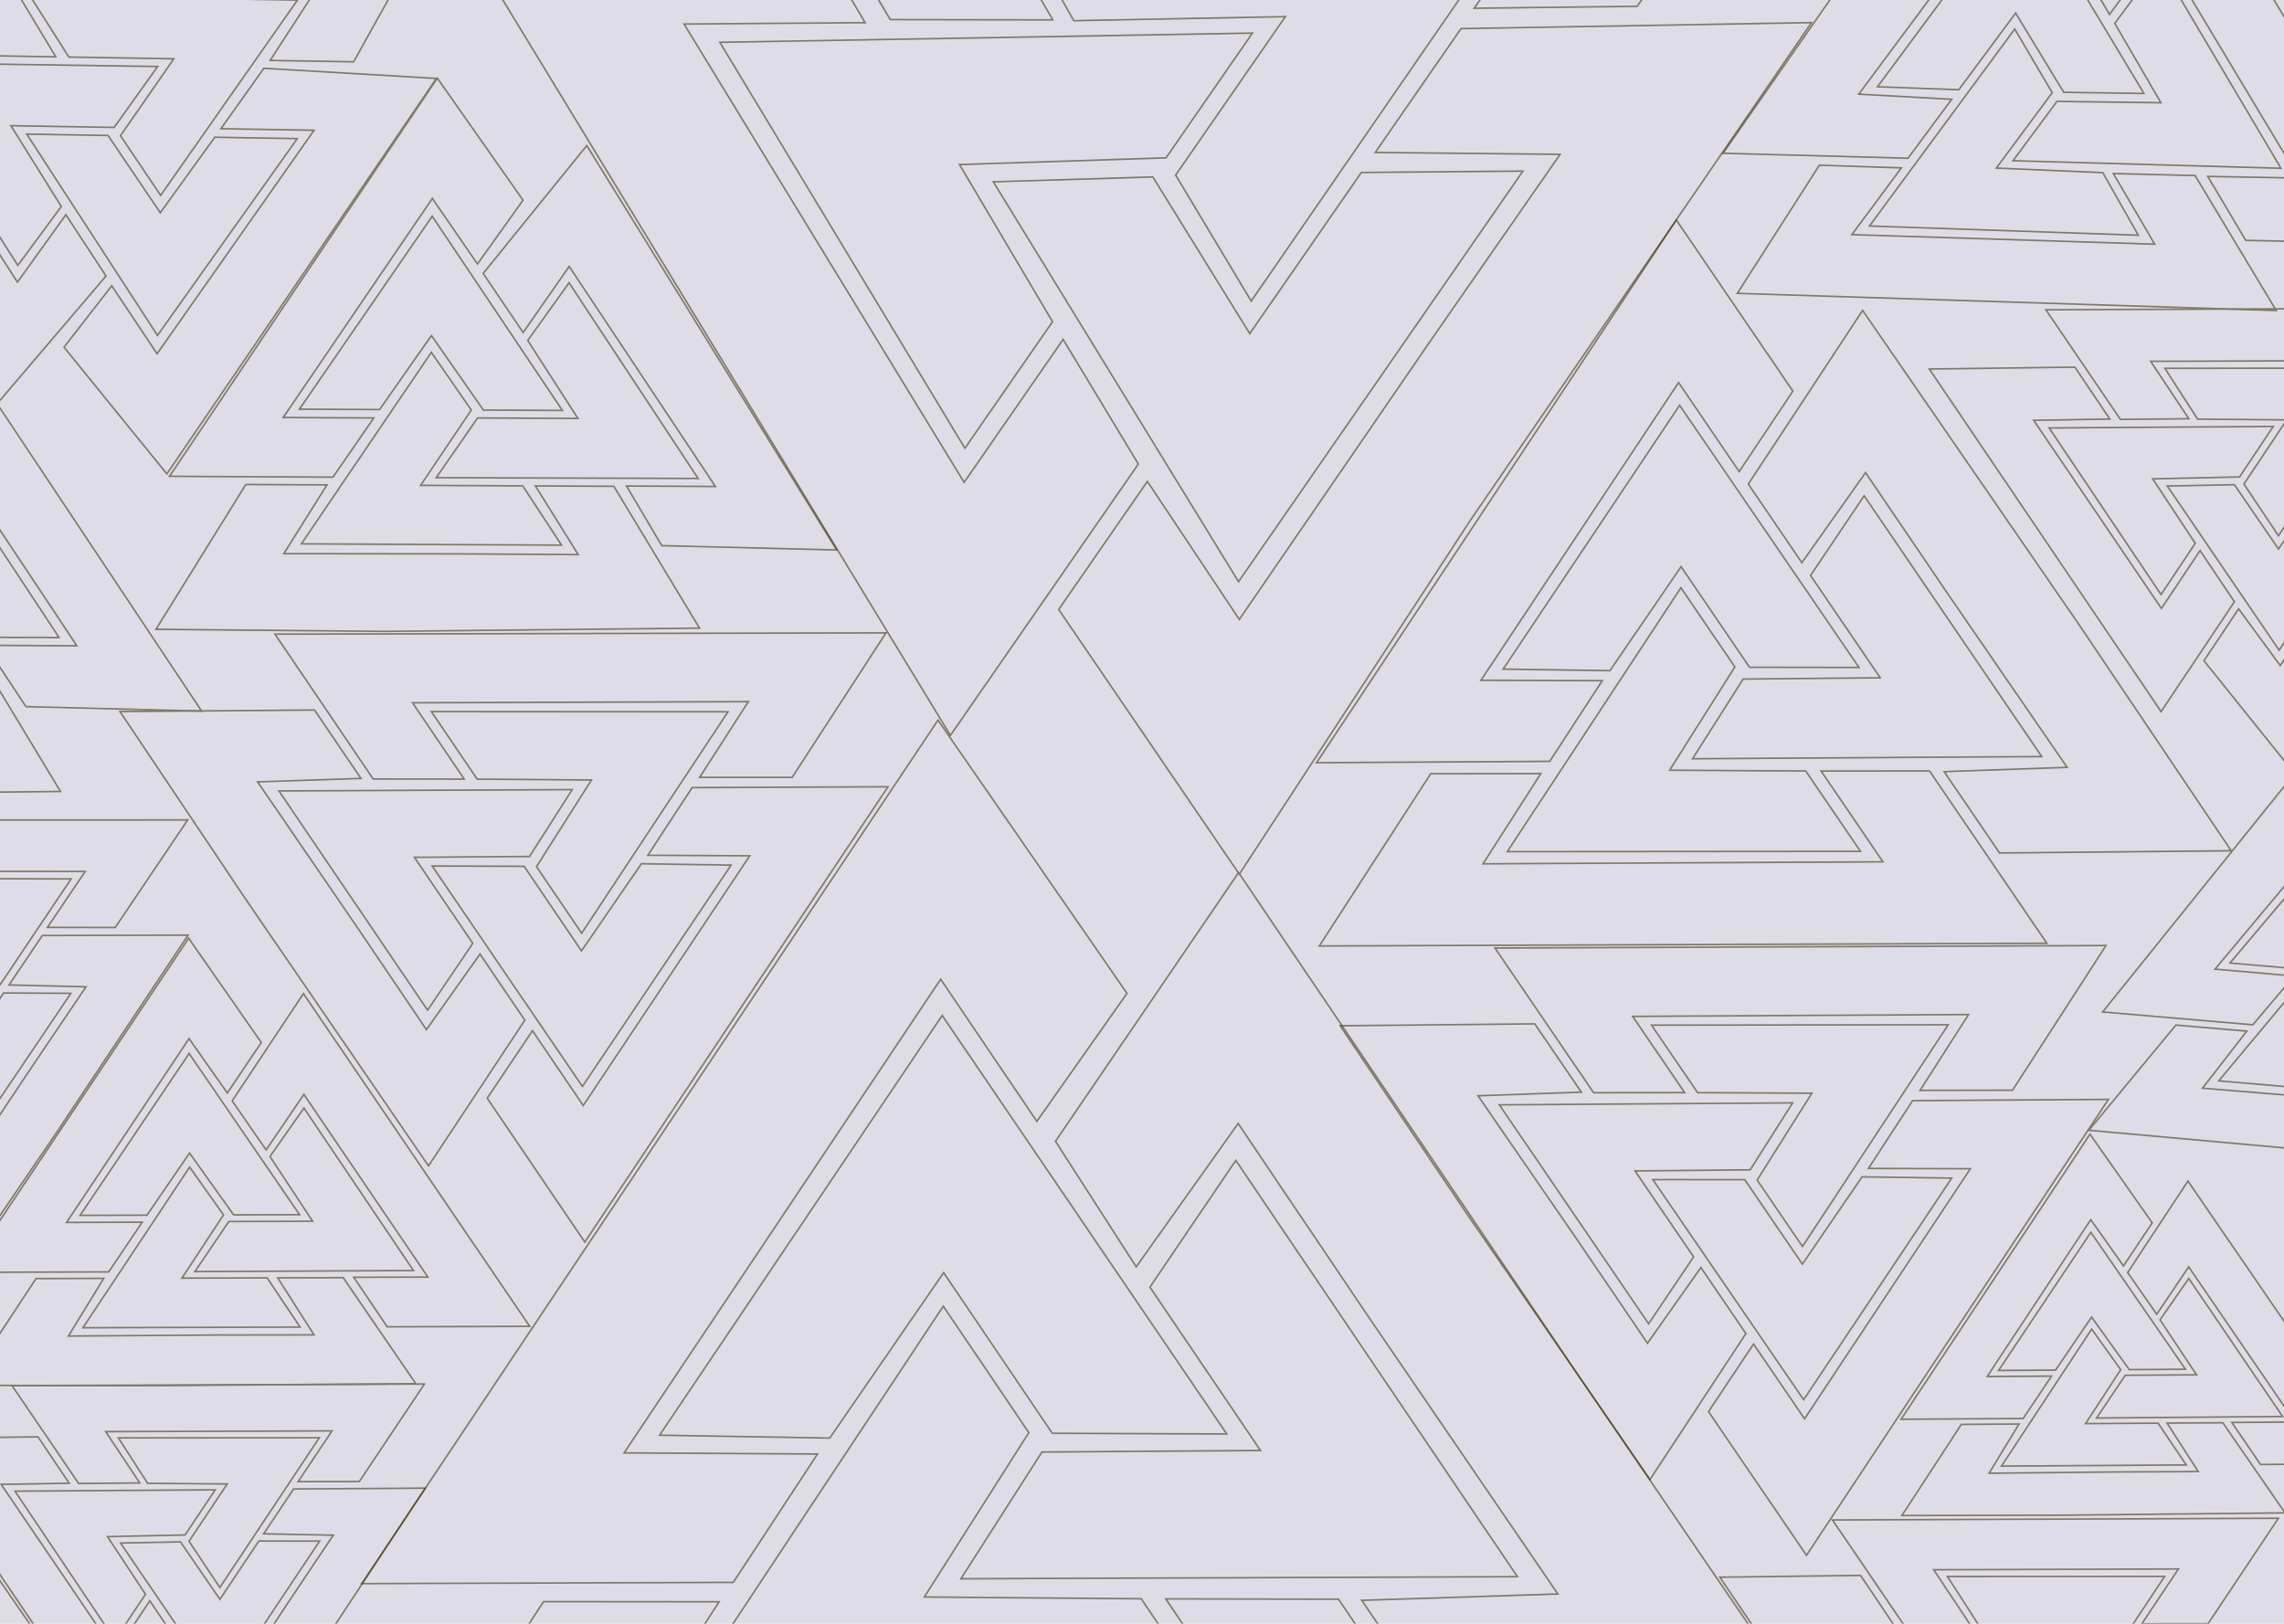 <?xml version="1.0" encoding="utf-8"?>
<!-- Generator: Adobe Illustrator 25.2.0, SVG Export Plug-In . SVG Version: 6.00 Build 0)  -->
<svg version="1.1" id="Camada_1" xmlns="http://www.w3.org/2000/svg" xmlns:xlink="http://www.w3.org/1999/xlink" x="0px" y="0px"
	 viewBox="0 0 1440 1024" style="enable-background:new 0 0 1440 1024;" xml:space="preserve">
<style type="text/css">
	.st0{fill:#EAEAF4;}
	.st1{opacity:0.06;fill:#231E14;}
	.st2{fill:none;stroke:#382902;stroke-width:2;stroke-miterlimit:10;}
	.st3{opacity:0.56;}
	.st4{fill:none;stroke:#382902;stroke-miterlimit:10;}
</style>
<g>
	<g>
		<rect x="-81.37" y="-167.9" class="st0" width="1576.11" height="1353"/>
	</g>
</g>
<g id="Camada_2">
	<rect x="-87.66" y="-167.9" class="st1" width="1582.4" height="1356.28"/>
</g>
<path class="st2" d="M1202.52,861.61"/>
<path class="st2" d="M879.9,857.07"/>
<path class="st2" d="M1170.79,979.65"/>
<path class="st2" d="M893.12,891.12"/>
<path class="st2" d="M1049.14,1063.65"/>
<path class="st2" d="M871.96,904.74"/>
<g class="st3">
	<path class="st4" d="M-222.85,189.65"/>
	<g>
		<polygon class="st4" points="831.79,596.54 1290.49,594.84 1216.51,486.18 1148.16,486.23 1187.14,543.48 935,544.75 
			971.46,487.82 902.01,487.93 		"/>
		<g>
			<polygon class="st4" points="950.29,537.08 1172.97,536.89 1138.46,486.21 1052.66,485.72 1093.78,420.58 1059.77,370.63 			"/>
		</g>
		<g>
			<polygon class="st4" points="1015.02,422.92 947.7,421.96 1058.95,255.59 1172.07,420.92 1103.06,420.81 1059.86,357.37 			"/>
			<polygon class="st4" points="977.05,480.12 830.05,480.99 1056.88,138.74 1130.36,246.67 1096.52,297.4 1058.3,241.25 
				933.69,428.99 1010.21,429.24 			"/>
		</g>
		<g>
			<polygon class="st4" points="1136.03,354.86 1102.27,305.28 1174.33,195.75 1310.84,394.01 1406.72,536.52 1260.65,537.9 
				1225.73,486.61 1303.28,483.9 1227.08,373.1 1176.17,298.04 			"/>
		</g>
		<polygon class="st4" points="1067.1,478.48 1287.26,477.1 1175.3,312.66 1141.49,362.89 1185.43,427.42 1098.99,428.24 		"/>
	</g>
	<g>
		<polygon class="st4" points="1525.7,153.97 1366.82,-112.02 1306.49,-30.6 1330,9.1 1361.78,-33.79 1449.39,112.29 
			1391.94,111.24 1415.88,151.56 		"/>
		<g>
			<polygon class="st4" points="1438.08,106.12 1361.45,-23.23 1333.31,14.75 1362.4,64.79 1296.87,63.93 1269.13,101.36 			"/>
		</g>
		<g>
			<polygon class="st4" points="1325.76,108.87 1348.13,148.34 1178.65,142.51 1270.25,18.3 1293.87,58.45 1258.64,105.99 			"/>
			<polygon class="st4" points="1383.95,110.71 1435.12,195.84 1095.35,184.99 1147.07,104.16 1198.73,105.89 1167.55,147.97 
				1358.5,153.99 1332.41,109.43 			"/>
		</g>
		<g>
			<polygon class="st4" points="1230.5,62.61 1202.97,99.77 1086.32,96.65 1190.42,-52.77 1272.7,-163.63 1332.14,-74.54 
				1303.66,-36.11 1274.88,-80.22 1213.62,3.25 1171.88,59.38 			"/>
		</g>
		<polygon class="st4" points="1351.72,58.96 1275.02,-68.51 1183.72,54.71 1234.96,56.6 1270.79,8.24 1301.12,58.19 		"/>
	</g>
	<g>
		<polygon class="st4" points="1622.79,-171.46 1426.42,-179.11 1456.01,-130.92 1485.26,-129.7 1469.67,-155.08 1577.62,-151.03 
			1560.93,-127.15 1590.65,-125.93 		"/>
		<g>
			<polygon class="st4" points="1570.93,-148 1475.61,-151.99 1489.41,-129.51 1526.13,-127.73 1507.28,-100.4 1520.89,-78.25 			
				"/>
		</g>
		<g>
			<polygon class="st4" points="1541.04,-99.97 1569.84,-98.33 1519.04,-28.64 1473.78,-101.98 1503.32,-100.67 1520.59,-72.53 			
				"/>
			<polygon class="st4" points="1558.39,-123.93 1621.32,-121.62 1519.96,18.3 1488.3,-26.1 1503.75,-47.35 1519.04,-22.45 
				1575.97,-101.1 1543.22,-102.61 			"/>
		</g>
		<g>
			<polygon class="st4" points="1487.94,-72.85 1501.44,-50.85 1466.99,-2.65 1410.84,-88.3 1370.59,-153.97 1438.1,-154.02 
				1452.07,-131.28 1418.82,-131.53 1449.32,-82.37 1469.68,-49.08 			"/>
		</g>
		<polygon class="st4" points="1519.81,-124.87 1425.55,-128.3 1470.33,-55.37 1485.76,-76.4 1468.19,-105.03 1505.2,-103.8 		"/>
	</g>
	<g>
		<polygon class="st4" points="1327.77,596.27 942.54,597.86 1004.72,689.08 1062.12,689.02 1029.36,640.96 1241.12,639.79 
			1210.53,687.62 1268.85,687.51 		"/>
		<g>
			<polygon class="st4" points="1228.28,646.24 1041.27,646.48 1070.27,689.03 1142.33,689.41 1107.83,744.14 1136.42,786.08 			"/>
		</g>
		<g>
			<polygon class="st4" points="1173.97,742.15 1230.51,742.93 1137.16,882.69 1042.07,743.88 1100.04,743.94 1136.34,797.21 			"/>
			<polygon class="st4" points="1205.84,694.09 1329.29,693.31 1138.95,980.82 1077.18,890.21 1105.58,847.59 1137.71,894.74 
				1242.28,737.02 1178.01,736.83 			"/>
		</g>
		<g>
			<polygon class="st4" points="1072.37,799.34 1100.75,840.98 1040.28,932.99 925.54,766.52 844.95,646.88 967.63,645.66 
				996.98,688.73 931.85,691.03 995.9,784.06 1038.69,847.08 			"/>
		</g>
		<polygon class="st4" points="1130.21,695.5 945.31,696.73 1039.42,834.8 1067.78,792.61 1030.85,738.42 1103.45,737.71 		"/>
	</g>
	<g>
		<polygon class="st4" points="558.6,399.11 173.37,399.91 235.29,491.26 292.69,491.32 260.07,443.18 471.83,442.46 441.1,490.23 
			499.42,490.23 		"/>
		<g>
			<polygon class="st4" points="458.97,448.88 271.96,448.74 300.84,491.35 372.9,491.87 338.25,546.53 366.72,588.53 			"/>
		</g>
		<g>
			<polygon class="st4" points="404.39,544.68 460.93,545.57 367.19,685.14 272.49,546.14 330.45,546.32 366.61,599.66 			"/>
			<polygon class="st4" points="436.39,496.68 559.85,496.16 368.7,783.28 307.19,692.54 335.71,649.98 367.71,697.19 
				472.71,539.68 408.44,539.37 			"/>
		</g>
		<g>
			<polygon class="st4" points="302.64,601.66 330.9,643.35 270.17,735.24 155.9,568.54 75.64,448.72 198.32,447.77 227.55,490.89 
				162.42,493.06 226.2,586.22 268.82,649.33 			"/>
		</g>
		<polygon class="st4" points="360.76,497.94 175.86,498.79 269.58,637.05 298.07,594.92 261.28,540.65 333.88,540.09 		"/>
	</g>
	<g>
		<polygon class="st4" points="118.94,591.65 -21.91,802.36 68.53,802.08 89.65,770.74 42,770.89 119.2,654.97 143.33,689.28 
			164.74,657.43 		"/>
		<g>
			<polygon class="st4" points="119.24,664.35 50.48,766.44 92.66,766.31 119.51,727.14 147.3,766.13 188.88,766 			"/>
		</g>
		<g>
			<polygon class="st4" points="170.21,729.32 191.63,698.77 260.66,801.22 122.86,801.91 144.28,770.31 197.09,770.15 			"/>
			<polygon class="st4" points="146.38,694.23 191.32,626.6 333.95,836.42 244.11,836.7 223.04,805.5 269.78,805.36 191.59,690.18 
				167.76,725.16 			"/>
		</g>
		<g>
			<polygon class="st4" points="175.08,805.83 216.36,805.7 262.17,872.6 96.66,873.81 -21.61,873.66 22.72,806.3 65.41,806.17 
				43.11,842.54 135.58,841.9 198,841.8 			"/>
		</g>
		<polygon class="st4" points="119.55,736 52.29,837.3 189.18,836.87 168.41,805.85 114.69,806.01 140.92,766.15 		"/>
	</g>
	<g>
		<polygon class="st4" points="262.81,1130.74 -24.7,1138.47 23.81,1205.5 66.66,1204.48 41.1,1169.16 199.13,1164.7 177.4,1200.92 
			220.93,1199.84 		"/>
		<g>
			<polygon class="st4" points="189.69,1169.73 50.11,1173.08 72.74,1204.35 126.54,1203.41 102.05,1244.85 124.35,1275.67 			"/>
		</g>
		<g>
			<polygon class="st4" points="151.37,1242.24 193.59,1241.86 127.13,1347.76 52.96,1245.77 96.22,1244.83 124.55,1283.98 			"/>
			<polygon class="st4" points="174.05,1205.82 266.18,1203.14 130.73,1420.99 82.54,1354.4 102.75,1322.11 127.82,1356.75 
				202.24,1237.25 154.26,1238.2 			"/>
		</g>
		<g>
			<polygon class="st4" points="76.85,1286.65 99,1317.25 55.98,1386.96 -33.5,1264.65 -96.42,1176.71 -4.87,1173.72 18.03,1205.37 
				-30.53,1208.2 19.42,1276.55 52.81,1322.86 			"/>
		</g>
		<polygon class="st4" points="117.63,1208.16 -20.35,1212.22 53.07,1313.68 73.27,1281.71 44.46,1241.89 98.63,1240.12 		"/>
	</g>
	<g>
		<polygon class="st4" points="-149.37,852.52 -290.82,1067.53 -198.89,1066.71 -177.68,1034.73 -226.12,1035.17 -148.58,916.88 
			-123.78,951.61 -102.27,919.11 		"/>
		<g>
			<polygon class="st4" points="-148.46,926.41 -217.53,1030.59 -174.65,1030.2 -147.68,990.23 -119.13,1029.7 -76.86,1029.32 			
				"/>
		</g>
		<g>
			<polygon class="st4" points="-96.14,992.15 -74.61,960.97 -3.62,1064.68 -143.67,1066.21 -122.16,1033.97 -68.48,1033.48 			"/>
			<polygon class="st4" points="-120.63,956.62 -75.51,887.61 71.17,1100.03 -20.14,1100.85 -41.82,1069.26 5.69,1068.84 
				-74.72,952.23 -98.66,987.94 			"/>
		</g>
		<g>
			<polygon class="st4" points="-90.56,1069.88 -48.6,1069.5 -1.5,1137.23 -169.72,1139.45 -289.94,1140.01 -245.42,1071.27 
				-202.03,1070.88 -224.4,1107.99 -130.42,1106.79 -66.97,1106.31 			"/>
		</g>
		<polygon class="st4" points="-147.57,999.24 -215.11,1102.61 -75.98,1101.35 -97.35,1069.94 -151.95,1070.43 -125.6,1029.76 		"/>
	</g>
	<g>
		<polygon class="st4" points="-242.12,553.77 -98.74,767.85 -52.71,699.53 -73.94,667.57 -98.2,703.56 -177.22,586 -129.77,585.39 
			-151.38,552.94 		"/>
		<g>
			<polygon class="st4" points="-167.61,590.77 -98.41,694.89 -76.94,663.02 -103.25,622.73 -49.13,621.76 -27.97,590.35 			"/>
		</g>
		<g>
			<polygon class="st4" points="-75.05,585.64 -95.33,553.85 44.8,554.28 -25.06,658.49 -46.41,626.17 -19.53,586.28 			"/>
			<polygon class="st4" points="-123.15,585.62 -169.3,517.12 118.35,517.07 72.63,584.93 29.92,584.83 53.71,549.53 
				-104.14,549.47 -80.56,585.35 			"/>
		</g>
		<g>
			<polygon class="st4" points="5.69,621.14 26.7,589.96 118.59,589.7 35.07,715.07 -25.66,804.14 -71.85,736.22 -50.12,703.98 
				-24.34,739.42 22.36,669.4 54.22,622.29 			"/>
		</g>
		<polygon class="st4" points="-94.17,627.24 -25,729.81 44.67,626.42 2.29,626.18 -25.05,666.76 -52.38,626.57 		"/>
	</g>
	<g>
		<polygon class="st4" points="-134.6,142.36 -311.03,400.65 -199.55,401.2 -173.11,362.8 -231.84,362.51 -135.12,220.4 
			-105.85,262.93 -79.03,223.88 		"/>
		<g>
			<polygon class="st4" points="-135.2,231.96 -221.33,357.1 -169.33,357.36 -135.71,309.35 -101.99,357.69 -50.75,357.94 			"/>
		</g>
		<g>
			<polygon class="st4" points="-73.26,312.55 -46.45,275.11 37.25,402.05 -132.59,401.53 -105.77,362.81 -40.68,363.13 			"/>
			<polygon class="st4" points="-102.15,269.05 -45.86,188.42 127.11,448.43 16.38,445.62 -9.17,406.96 48.43,407.24 -46.38,264.51 
				-76.22,307.39 			"/>
		</g>
		<g>
			<polygon class="st4" points="-68.28,406.88 -17.41,407.13 38.15,499.12 -165.85,501.25 -311.61,499.89 -256.07,405.96 
				-203.45,406.21 -231.43,450.82 -117.46,450.95 -40.52,451.44 			"/>
		</g>
		<polygon class="st4" points="-135.79,320.27 -220.04,444.46 -51.33,445.29 -76.51,406.84 -142.72,406.51 -109.85,357.65 		"/>
	</g>
	<g>
		<polygon class="st4" points="59.52,-62.71 217.9,-329.49 106.58,-324.39 82.82,-284.71 141.47,-287.4 54.68,-140.64 
			22.54,-181.61 -1.55,-141.28 		"/>
		<g>
			<polygon class="st4" points="53.97,-152.18 131.35,-281.46 79.42,-279.09 49.16,-229.46 12.18,-276.01 -39,-273.67 			"/>
		</g>
		<g>
			<polygon class="st4" points="-13.4,-229.49 -37.59,-190.76 -129.87,-313.24 39.71,-321.33 15.6,-281.31 -49.4,-278.33 			"/>
			<polygon class="st4" points="18.43,-187.54 -32.23,-104.2 -222.76,-355 -112.03,-357.79 -83.86,-320.49 -141.39,-317.86 
				-36.93,-180.18 -10.09,-224.5 			"/>
		</g>
		<g>
			<polygon class="st4" points="-24.85,-323.41 -75.66,-321.08 -137.44,-410.1 66.06,-422.55 211.66,-428.58 162.67,-332 
				110.13,-329.59 134.99,-375.54 21.21,-369.9 -55.63,-366.49 			"/>
		</g>
		<polygon class="st4" points="48.49,-240.37 124.06,-368.6 -44.42,-360.89 -16.64,-323.79 49.48,-326.81 20.03,-276.37 		"/>
	</g>
	<g>
		<polygon class="st4" points="280.3,-342.78 172.33,-137.15 251.49,-141.88 267.69,-172.47 225.99,-169.98 285.14,-283.1 
			308.76,-251.93 325.18,-283.02 		"/>
		<g>
			<polygon class="st4" points="285.86,-274.26 233.09,-174.6 270.01,-176.8 290.66,-215.06 317.82,-179.66 354.21,-181.83 			"/>
		</g>
		<g>
			<polygon class="st4" points="335.2,-215.5 351.73,-245.36 419.6,-152.18 299.03,-144.72 315.48,-175.57 361.7,-178.33 			"/>
			<polygon class="st4" points="311.79,-247.42 356.94,-316.21 481.18,-120.86 407.7,-117.9 386.98,-146.28 427.89,-148.72 
				351.07,-253.47 332.75,-219.3 			"/>
		</g>
		<g>
			<polygon class="st4" points="345.03,-143.61 381.15,-145.76 426.73,-66.64 282.08,-64.68 178.54,-61.26 211.69,-135.64 
				249.05,-137.87 232.17,-102.47 313.07,-107.64 367.7,-110.82 			"/>
		</g>
		<polygon class="st4" points="291.34,-206.71 239.83,-107.87 359.62,-115.03 339.19,-143.26 292.17,-140.45 312.24,-179.33 		"/>
	</g>
	<g>
		<polygon class="st4" points="105.19,298.84 275.16,49.47 166.35,43.07 139.29,81.16 198.01,82.14 99.03,223.09 70.44,180.22 
			40.35,218.94 		"/>
		<g>
			<polygon class="st4" points="99.29,211.53 187.42,87.42 135.43,86.55 101.05,134.16 68.1,85.43 16.86,84.57 			"/>
		</g>
		<g>
			<polygon class="st4" points="38.65,130.22 11.24,167.34 -70.41,39.43 99.4,41.95 71.96,80.35 6.88,79.26 			"/>
			<polygon class="st4" points="66.84,174.05 -1.32,254.01 -172.75,-10.29 -48.85,-6.16 -23.92,35.07 -81.52,34.1 11,177.94 
				41.53,135.41 			"/>
		</g>
		<g>
			<polygon class="st4" points="35.18,35.84 -15.69,34.99 -69.77,-62.19 134.25,-61.91 279.98,-63.37 222.94,38.98 170.33,38.1 
				199.02,-6.17 85.06,-7.65 8.14,-9.04 			"/>
		</g>
		<polygon class="st4" points="101.29,123.24 187.53,0.06 18.85,-2.76 43.41,35.98 109.61,37.08 75.96,85.56 		"/>
	</g>
	<g>
		<polygon class="st4" points="275.73,49.26 106.85,300.37 209.94,300.91 235.65,263.57 178.55,263.29 272.58,125.13 301.03,166.48 
			329.75,126.25 		"/>
		<g>
			<polygon class="st4" points="272.5,136.37 188.77,258.03 239.32,258.28 272,211.61 304.78,258.6 354.61,258.85 			"/>
		</g>
		<g>
			<polygon class="st4" points="332.72,214.72 358.78,178.32 440.15,301.73 275.04,301.23 301.11,263.58 364.39,263.89 			"/>
			<polygon class="st4" points="304.63,172.43 369.94,91.77 527.52,346.83 417.22,344.09 395.02,306.5 451.03,306.78 358.85,168.01 
				329.84,209.71 			"/>
		</g>
		<g>
			<polygon class="st4" points="337.56,306.43 387.02,306.67 441.04,396.11 242.7,398.17 98.34,396.85 154.99,305.53 206.15,305.78 
				178.94,349.15 289.75,349.28 364.55,349.75 			"/>
		</g>
		<polygon class="st4" points="271.93,222.22 190.02,342.96 354.04,343.77 329.56,306.39 265.18,306.07 297.14,258.56 		"/>
	</g>
	<g>
		<polygon class="st4" points="-375.07,919.61 -87.66,909.58 -136.9,842.94 -179.73,844.3 -153.79,879.42 -311.77,885.14 
			-290.43,848.75 -333.95,850.18 		"/>
		<g>
			<polygon class="st4" points="-302.39,880.04 -162.85,875.56 -185.81,844.48 -239.6,845.85 -215.56,804.22 -238.2,773.58 			"/>
		</g>
		<g>
			<polygon class="st4" points="-264.85,807.22 -307.06,807.94 -241.76,701.51 -166.48,802.9 -209.74,804.19 -238.49,765.27 			"/>
			<polygon class="st4" points="-287.13,843.82 -379.23,847.23 -246.15,628.32 -197.24,694.52 -217.1,726.97 -242.55,692.53 
				-315.66,812.62 -267.7,811.28 			"/>
		</g>
		<g>
			<polygon class="st4" points="-190.82,762.21 -213.29,731.8 -171.04,661.75 -80.23,783.33 -16.36,873.03 -107.87,872.21 
				-131.11,843.02 -82.59,839.81 -133.28,771.86 -167.17,725.82 			"/>
		</g>
		<polygon class="st4" points="-230.74,841.03 -92.81,835.86 -167.33,735 -187.19,767.13 -157.94,806.72 -212.09,808.92 		"/>
	</g>
	<g>
		<polygon class="st4" points="-58.06,907.17 72.49,1100.19 113.8,1038.29 94.46,1009.47 72.7,1042.08 0.74,936.08 43.63,935.37 
			23.95,906.11 		"/>
		<g>
			<polygon class="st4" points="9.45,940.36 72.47,1034.24 91.73,1005.37 67.77,969.03 116.68,967.98 135.67,939.52 			"/>
		</g>
		<g>
			<polygon class="st4" points="93.09,935.42 74.62,906.75 201.29,906.68 138.6,1001.11 119.17,971.96 143.28,935.82 			"/>
			<polygon class="st4" points="49.62,935.56 7.59,873.79 267.6,872.8 226.57,934.28 187.97,934.34 209.32,902.35 66.64,902.82 
				88.11,935.17 			"/>
		</g>
		<g>
			<polygon class="st4" points="166.24,967.24 185.08,938.99 268.14,938.45 193.21,1052.05 138.71,1132.75 96.66,1071.52 
				116.15,1042.3 139.61,1074.25 181.52,1010.8 210.1,968.12 			"/>
		</g>
		<polygon class="st4" points="76,973.08 138.98,1065.57 201.49,971.88 163.19,971.81 138.65,1008.58 113.77,972.34 		"/>
	</g>
	<g>
		<polygon class="st4" points="1084.33,994.62 1225.5,1203.34 1270.16,1136.41 1249.25,1105.25 1225.72,1140.51 1147.91,1025.89 
			1194.29,1025.12 1173.01,993.48 		"/>
		<g>
			<polygon class="st4" points="1157.33,1030.52 1225.47,1132.03 1246.3,1100.81 1220.39,1061.52 1273.28,1060.38 1293.81,1029.61 
							"/>
		</g>
		<g>
			<polygon class="st4" points="1247.77,1025.17 1227.8,994.17 1364.76,994.1 1296.98,1096.2 1275.96,1064.69 1302.04,1025.6 			"/>
			<polygon class="st4" points="1200.76,1025.32 1155.32,958.53 1436.47,957.46 1392.11,1023.95 1350.37,1024.01 1373.45,989.42 
				1219.16,989.92 1242.39,1024.91 			"/>
		</g>
		<g>
			<polygon class="st4" points="1326.86,1059.58 1347.24,1029.03 1437.06,1028.45 1356.03,1151.28 1297.1,1238.55 1251.63,1172.34 
				1272.71,1140.74 1298.07,1175.29 1343.39,1106.69 1374.3,1060.53 			"/>
		</g>
		<polygon class="st4" points="1229.29,1065.9 1297.39,1165.91 1364.98,1064.6 1323.56,1064.52 1297.04,1104.28 1270.13,1065.1 		
			"/>
	</g>
	<g>
		<polygon class="st4" points="1317.68,715.26 1198.57,895.02 1275.56,894.53 1293.42,867.8 1252.85,868.06 1318.15,769.16 
			1338.81,798.31 1356.92,771.13 		"/>
		<g>
			<polygon class="st4" points="1318.22,777.14 1260.06,864.24 1295.97,864.01 1318.68,830.6 1342.48,863.72 1377.87,863.49 			"/>
		</g>
		<g>
			<polygon class="st4" points="1361.84,832.32 1379.96,806.25 1439.11,893.27 1321.81,894.24 1339.92,867.28 1384.88,867 			"/>
			<polygon class="st4" points="1341.43,802.5 1379.43,744.81 1501.64,923.04 1425.16,923.53 1407.1,897.02 1446.89,896.77 
				1379.9,798.93 1359.75,828.78 			"/>
		</g>
		<g>
			<polygon class="st4" points="1366.28,897.43 1401.42,897.21 1440.67,954.04 1299.77,955.52 1199.09,955.72 1236.58,898.25 
				1272.92,898.02 1254.07,929.05 1332.78,928.25 1385.92,927.99 			"/>
		</g>
		<polygon class="st4" points="1318.74,838.14 1261.87,924.56 1378.39,923.82 1360.6,897.47 1314.86,897.76 1337.05,863.75 		"/>
	</g>
	<g>
		<polygon class="st4" points="1409.24,1186.46 1556.64,1189.77 1534.11,1154.24 1512.15,1153.68 1524.02,1172.4 1443,1170.69 
			1455.36,1152.71 1433.04,1152.16 		"/>
		<g>
			<polygon class="st4" points="1448,1168.36 1519.54,1170.17 1509.03,1153.59 1481.47,1152.72 1495.42,1132.13 1485.07,1115.79 			
				"/>
		</g>
		<g>
			<polygon class="st4" points="1470.09,1132.22 1448.48,1131.35 1486.11,1078.83 1520.58,1132.9 1498.4,1132.28 1485.25,1111.54 
							"/>
			<polygon class="st4" points="1457.24,1150.28 1410,1149.32 1486.78,1041.27 1509.16,1076.56 1497.71,1092.58 1486.07,1074.21 
				1443.89,1133.49 1468.48,1134.21 			"/>
		</g>
		<g>
			<polygon class="st4" points="1509.75,1111.37 1499.47,1095.16 1523.87,1060.57 1565.47,1125.42 1594.65,1172.01 1547.7,1171.23 
				1537.07,1154.45 1562.01,1154.23 1538.8,1118 1523.29,1093.45 			"/>
		</g>
		<polygon class="st4" points="1486.19,1150.51 1556.94,1151.92 1522.85,1098.14 1511.41,1113.99 1524.79,1135.1 1497.01,1134.63 		
			"/>
	</g>
	<g>
		<polygon class="st4" points="1494.32,428.56 1325.66,638.15 1420.31,646.27 1446.36,615.46 1396.49,611.18 1491.89,497.09 
			1512.8,535.23 1539.22,503.9 		"/>
		<g>
			<polygon class="st4" points="1490.75,506.91 1405.92,607.31 1450.07,611.09 1483.1,572.62 1507.25,616 1550.76,619.73 			"/>
		</g>
		<g>
			<polygon class="st4" points="1535.86,579.62 1562.13,549.66 1621.4,663.24 1477.17,651.15 1503.56,620.09 1558.83,624.83 			"/>
			<polygon class="st4" points="1515.37,540.69 1570.92,474.13 1693.64,706.89 1599.62,698.83 1581.51,664.23 1630.43,668.42 
				1563.17,540.66 1533.83,575.04 			"/>
		</g>
		<g>
			<polygon class="st4" points="1531.3,660.1 1574.5,663.81 1613.98,738.06 1440.68,723.93 1316.97,712.77 1371.85,646.43 
				1416.53,650.26 1388.61,686.24 1485.42,694.17 1550.74,699.87 			"/>
		</g>
		<polygon class="st4" points="1482.02,581.89 1398.88,681.61 1542.13,693.9 1524.32,659.51 1468.1,654.68 1500.58,615.43 		"/>
	</g>
	<g>
		<polygon class="st4" points="1216.37,232.71 1362.5,448.77 1408.73,379.48 1387.08,347.22 1362.73,383.73 1282.18,265.07 
			1330.19,264.28 1308.16,231.53 		"/>
		<g>
			<polygon class="st4" points="1291.93,269.87 1362.47,374.95 1384.03,342.63 1357.21,301.96 1411.96,300.78 1433.21,268.93 			"/>
		</g>
		<g>
			<polygon class="st4" points="1385.56,264.33 1364.88,232.24 1506.66,232.17 1436.5,337.86 1414.74,305.24 1441.73,264.78 			"/>
			<polygon class="st4" points="1336.89,264.49 1289.85,195.35 1580.88,194.24 1534.96,263.07 1491.75,263.13 1515.65,227.32 
				1355.94,227.85 1379.98,264.06 			"/>
		</g>
		<g>
			<polygon class="st4" points="1467.42,299.95 1488.52,268.33 1615.87,267.73 1521.41,394.88 1444.55,485.21 1389.54,416.68 
				1411.37,383.97 1437.63,419.73 1484.53,348.71 1516.53,300.94 			"/>
		</g>
		<polygon class="st4" points="1366.42,306.49 1436.91,410.01 1506.88,305.15 1464.01,305.07 1436.55,346.22 1408.7,305.66 		"/>
	</g>
</g>
<g class="st3">
	<polygon class="st4" points="278.93,-62.59 599.21,463.73 717.69,292.64 670.28,214.05 607.86,304.19 431.28,15.16 545.44,14.31 
		497.18,-67.76 	"/>
	<g>
		<polygon class="st4" points="453.85,26.68 608.34,282.68 663.6,202.87 604.94,103.78 735.16,99.53 789.63,20.87 		"/>
	</g>
	<g>
		<polygon class="st4" points="676.98,13.05 631.86,-67.41 968.73,-71.11 788.85,189.87 741.22,110.39 810.4,10.49 		"/>
		<polygon class="st4" points="561.33,12.37 458.19,-160.58 1149.81,-159.15 1032.13,3.98 929.46,5.2 990.69,-83.21 611.17,-77.97 
			663.77,12.53 		"/>
	</g>
	<g>
		<polygon class="st4" points="867.06,96.13 921.13,18.05 1142.1,14.26 926.96,328.21 781.36,551.28 667.47,384.34 723.4,303.58 
			781.33,390.65 901.63,215.3 983.61,97.33 		"/>
	</g>
	<polygon class="st4" points="626.26,114.66 780.85,366.83 960.16,107.9 858.31,108.76 787.94,210.38 726.82,111.59 	"/>
	<polygon class="st4" points="230.19,1182.83 961.21,1181.93 843.9,1008.48 734.97,1008.29 796.78,1099.67 394.95,1100.71 
		453.36,1010.12 342.68,1010.02 	"/>
	<g>
		<polygon class="st4" points="419.36,1088.55 774.23,1089.12 719.51,1008.21 582.77,1007.1 648.65,903.44 594.72,823.7 		"/>
	</g>
	<polygon class="st4" points="523.13,906.86 415.85,905.07 594.03,640.38 773.43,904.29 663.44,903.86 594.94,802.58 	"/>
	<polygon class="st4" points="462.3,997.88 228.03,998.68 591.37,454.14 710.54,626.43 653.69,707.15 593.07,617.51 393.47,916.22 
		515.43,916.92 	"/>
	<g>
		<polygon class="st4" points="716.34,798.89 665.45,719.73 780.88,550.28 994.72,866.79 1146.76,1089.45 913.96,1091.08 
			858.59,1009.2 982.19,1005.19 861.35,828.3 780.61,708.48 		"/>
	</g>
	<polygon class="st4" points="605.82,995.61 956.69,994.29 779.14,731.78 725,811.69 794.68,914.71 656.92,915.67 	"/>
</g>
</svg>
